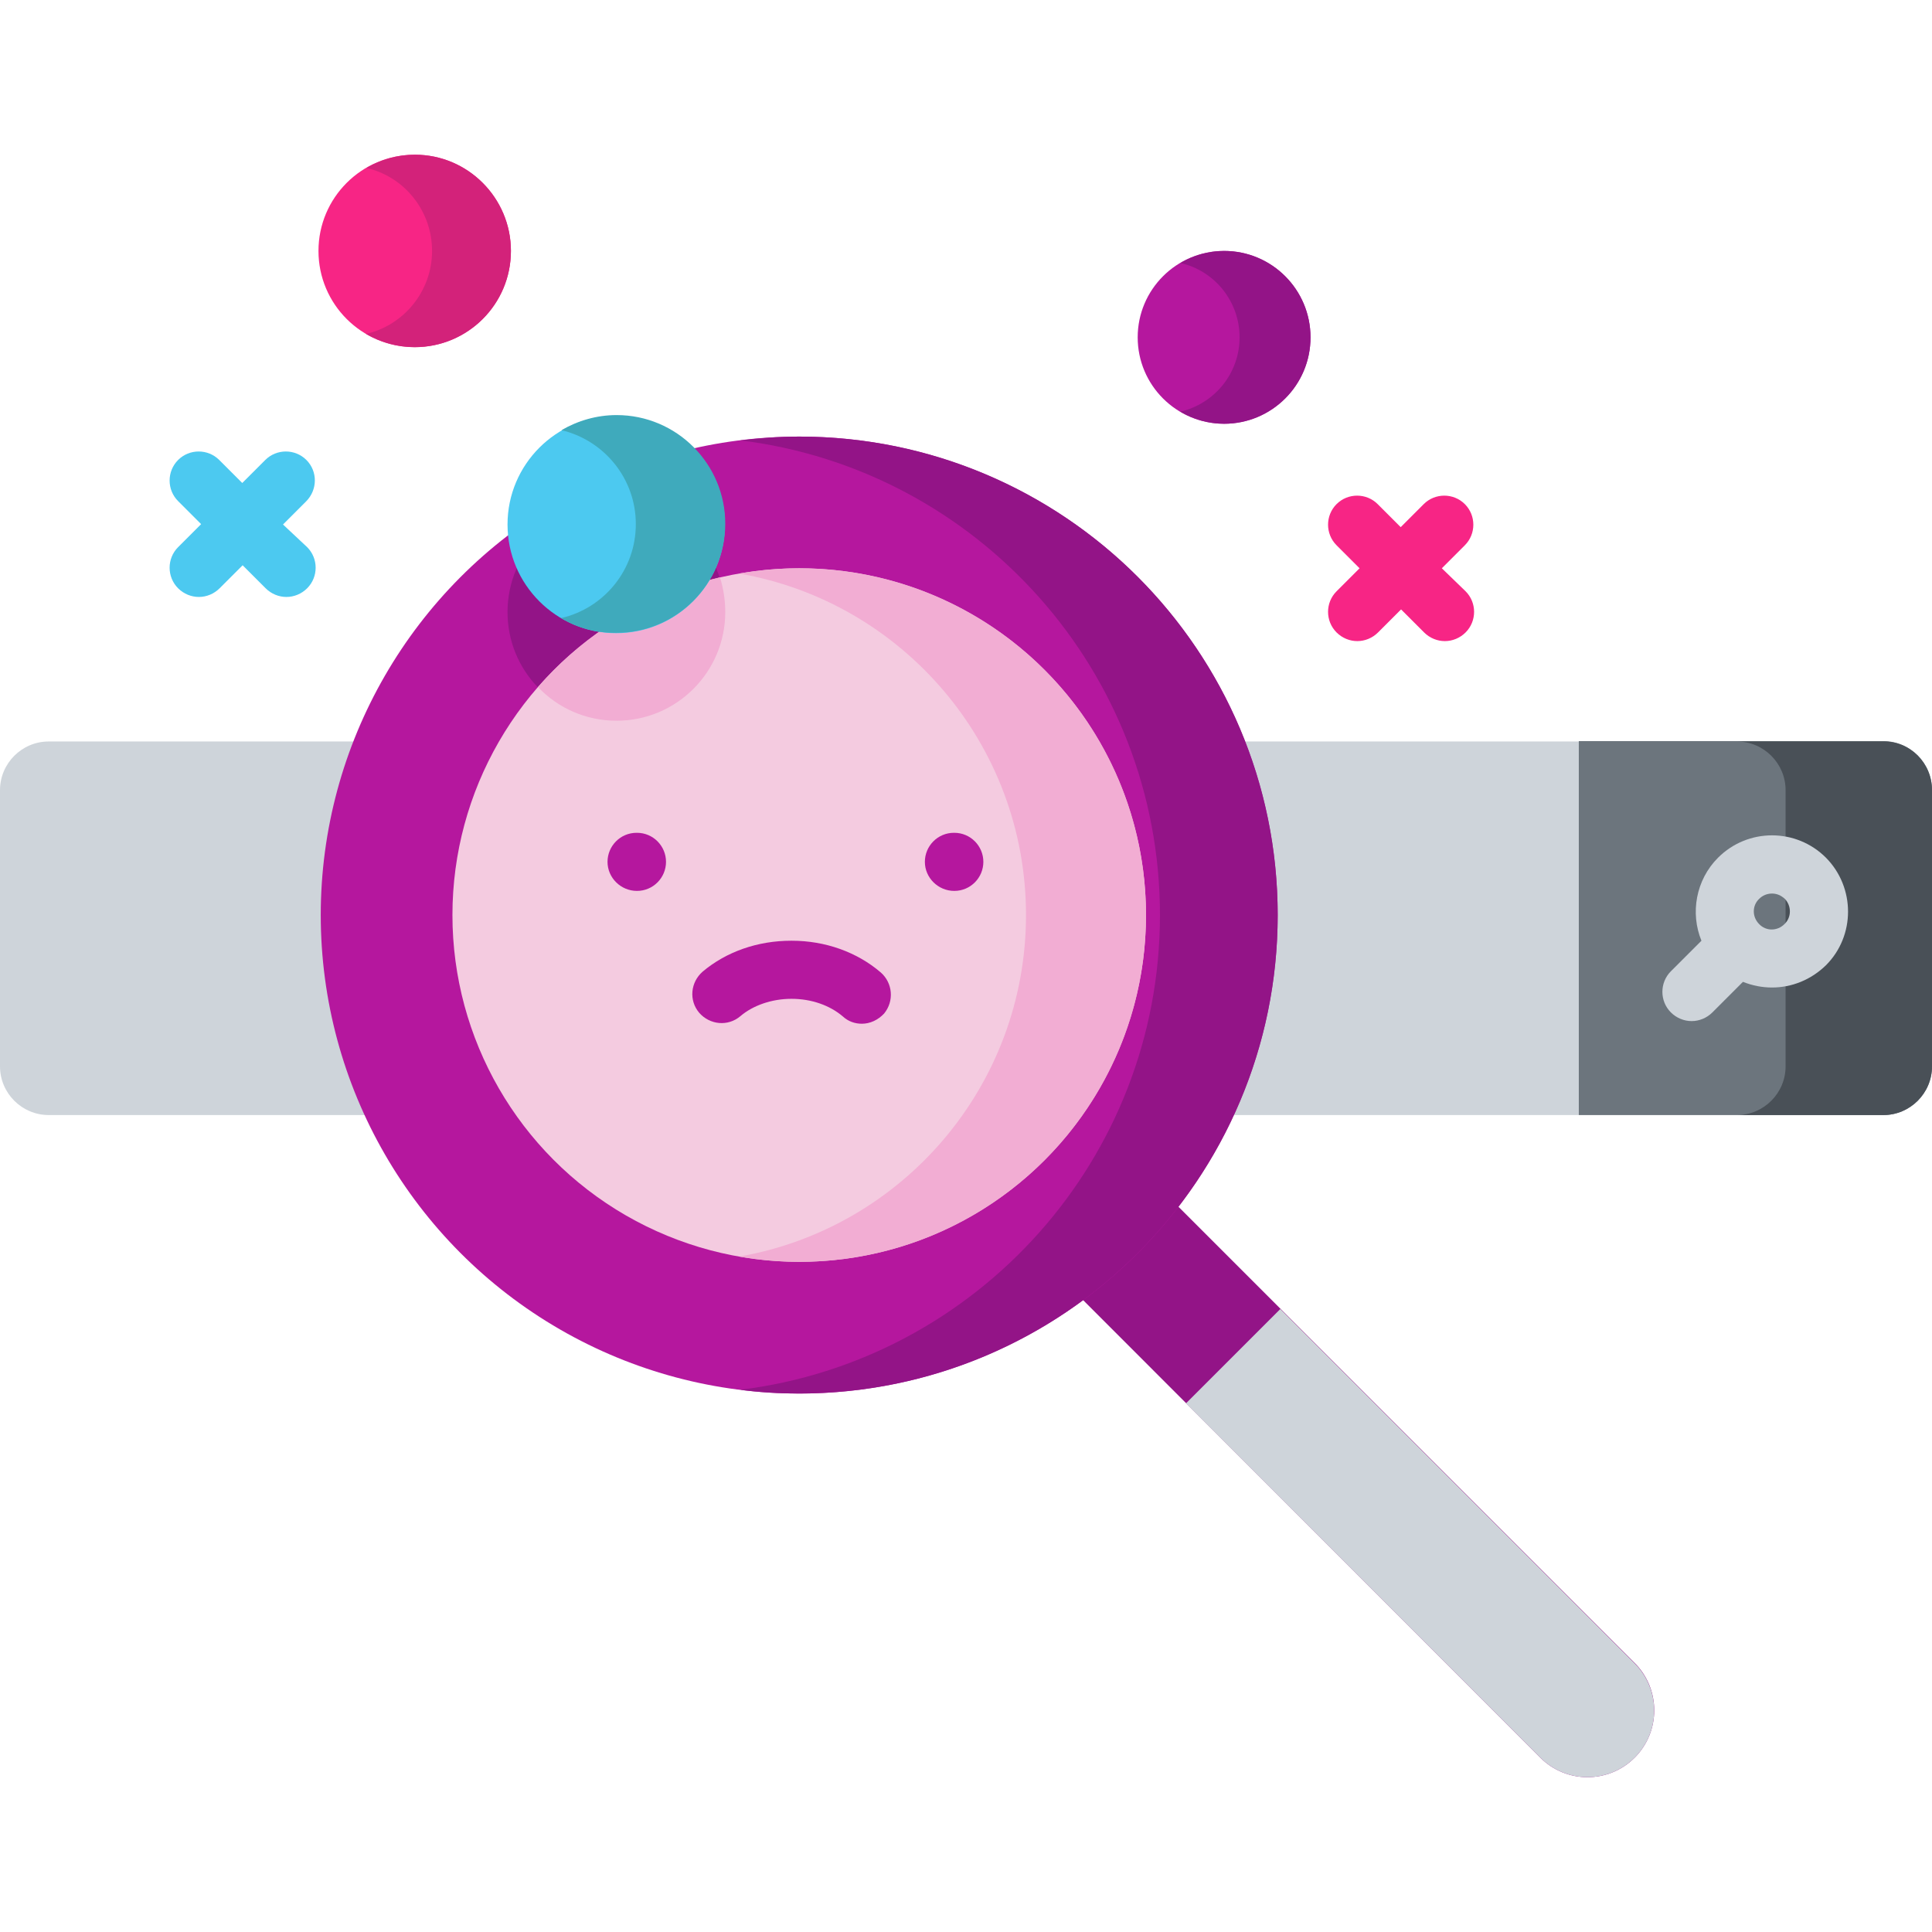 <?xml version="1.0" encoding="utf-8"?>
<!-- Generator: Adobe Illustrator 23.0.0, SVG Export Plug-In . SVG Version: 6.00 Build 0)  -->
<svg version="1.1" id="Capa_1" xmlns="http://www.w3.org/2000/svg" xmlns:xlink="http://www.w3.org/1999/xlink" x="0px" y="0px"
	 viewBox="0 0 512 512" style="enable-background:new 0 0 512 512;" xml:space="preserve">
<style type="text/css">
	.st0{fill:#CED4DA;}
	.st1{fill:#6C757D;}
	.st2{fill:#495057;}
	.st3{fill:#931487;}
	.st4{fill:#B5179E;}
	.st5{fill:#F4CBE0;}
	.st6{fill:#F2ADD3;}
	.st7{fill:#4CC9F0;}
	.st8{fill:#F72585;}
	.st9{fill:#D3227A;}
	.st10{fill:#3FAABC;}
</style>
<g>
	<g>
		<g>
			<path class="st0" d="M499.1,295.5H12.9c-7.1,0-12.9-5.8-12.9-12.9v-73.2c0-7.1,5.8-12.9,12.9-12.9h486.1
				c7.1,0,12.9,5.8,12.9,12.9v73.2C512,289.7,506.2,295.5,499.1,295.5z"/>
			<path class="st1" d="M499.1,196.4h-80.7v99.1h80.7c7.1,0,12.9-5.8,12.9-12.9v-73.2C512,202.2,506.2,196.4,499.1,196.4
				L499.1,196.4z"/>
			<path class="st2" d="M512,209.4v73.2c0,7.1-5.8,12.9-12.9,12.9h-38.8c7.1,0,12.9-5.8,12.9-12.9v-73.2c0-7.1-5.8-12.9-12.9-12.9
				h38.8C506.2,196.4,512,202.2,512,209.4z"/>
		</g>
		<g>
			<g>
				<g>
					<path class="st3" d="M433.2,465.8c-6.9,6.9-18.1,6.9-25,0L276.8,334.3l25-25l131.5,131.5C440.1,447.7,440.1,458.9,433.2,465.8z
						"/>
					<g>
						<path class="st0" d="M314.3,371.9l93.9,93.9c6.9,6.9,18.1,6.9,25,0s6.9-18.1,0-25l-93.9-93.9L314.3,371.9z"/>
					</g>
				</g>
				<circle class="st4" cx="211.8" cy="242.5" r="126.8"/>
				<g>
					<path class="st3" d="M190.7,153c-19,4.5-35.8,14.8-48.2,29.1c-5-5.2-8-12.2-8-19.9c0-15.9,12.9-28.8,28.8-28.8
						C176.1,133.3,186.9,141.6,190.7,153L190.7,153z"/>
					<path class="st3" d="M338.6,242.5c0,70-56.8,126.8-126.8,126.8c-5.3,0-10.5-0.3-15.6-1c62.6-7.7,111.2-61.1,111.2-125.8
						c0-64.7-48.5-118.1-111.2-125.8c5.1-0.6,10.3-1,15.6-1C281.8,115.7,338.6,172.4,338.6,242.5L338.6,242.5z"/>
				</g>
			</g>
			<circle class="st5" cx="211.8" cy="242.5" r="91.9"/>
			<g>
				<path class="st6" d="M192.2,162.2c0,15.9-12.9,28.8-28.8,28.8c-8.2,0-15.6-3.4-20.8-8.9c12.4-14.3,29.2-24.6,48.2-29.1
					C191.7,155.9,192.2,159,192.2,162.2L192.2,162.2z"/>
				<path class="st6" d="M303.7,242.5c0,50.8-41.1,91.9-91.9,91.9c-5.4,0-10.7-0.5-15.9-1.4c43.2-7.5,76-45.2,76-90.5
					c0-45.3-32.8-83-76-90.5c5.2-0.9,10.5-1.4,15.9-1.4C262.6,150.6,303.7,191.7,303.7,242.5L303.7,242.5z"/>
			</g>
		</g>
		<path class="st0" d="M483.9,227.3c-7.9-7.9-20.7-7.9-28.6,0c-5.9,5.9-7.4,14.7-4.4,22l-8.1,8.1c-3,3-3,7.9,0,10.9
			c1.5,1.5,3.5,2.3,5.5,2.3s4-0.8,5.5-2.3l8.1-8.1c2.5,1,5.1,1.5,7.7,1.5c5.2,0,10.3-2,14.3-5.9l0,0
			C491.7,248,491.7,235.2,483.9,227.3L483.9,227.3z M472.9,244.9c-1.9,1.9-4.9,1.9-6.7,0c-1.9-1.9-1.9-4.9,0-6.7
			c0.9-0.9,2.1-1.4,3.4-1.4s2.4,0.5,3.4,1.4C474.8,240.1,474.8,243.1,472.9,244.9L472.9,244.9z"/>
		<g>
			<path class="st7" d="M81.2,121.9c-3-3-7.9-3-10.9,0l-6.1,6.1l-6.1-6.1c-3-3-7.9-3-10.9,0c-3,3-3,7.9,0,10.9l6.1,6.1l-6.1,6.1
				c-3,3-3,7.9,0,10.9c1.5,1.5,3.5,2.3,5.5,2.3s4-0.8,5.5-2.3l6.1-6.1l6.1,6.1c1.5,1.5,3.5,2.3,5.5,2.3s4-0.8,5.5-2.3
				c3-3,3-7.9,0-10.9L75,139l6.1-6.1C84.2,129.8,84.2,124.9,81.2,121.9z"/>
			<path class="st8" d="M382.1,150.6l6.1-6.1c3-3,3-7.9,0-10.9c-3-3-7.9-3-10.9,0l-6.1,6.1l-6.1-6.1c-3-3-7.9-3-10.9,0
				c-3,3-3,7.9,0,10.9l6.1,6.1l-6.1,6.1c-3,3-3,7.9,0,10.9c1.5,1.5,3.5,2.3,5.5,2.3s4-0.8,5.5-2.3l6.1-6.1l6.1,6.1
				c1.5,1.5,3.5,2.3,5.5,2.3s4-0.8,5.5-2.3c3-3,3-7.9,0-10.9L382.1,150.6z"/>
		</g>
		<g>
			<circle class="st8" cx="109.9" cy="66.5" r="25.5"/>
			<path class="st9" d="M135.4,66.5c0,14.1-11.4,25.5-25.5,25.5c-4.7,0-9.1-1.3-12.9-3.5c10-2.3,17.5-11.3,17.5-22
				c0-10.7-7.4-19.7-17.4-22c3.8-2.2,8.2-3.5,12.9-3.5C124,41,135.4,52.5,135.4,66.5z"/>
		</g>
		<g>
			<circle class="st4" cx="324.4" cy="89.4" r="22.9"/>
			<path class="st3" d="M347.3,89.4c0,12.7-10.3,22.9-22.9,22.9c-4.2,0-8.2-1.2-11.6-3.2c9-2.1,15.7-10.1,15.7-19.7
				c0-9.6-6.7-17.7-15.7-19.7c3.4-2,7.4-3.2,11.6-3.2C337.1,66.5,347.3,76.8,347.3,89.4L347.3,89.4z"/>
		</g>
		<g>
			<path class="st7" d="M134.5,139c0-15.9,12.9-28.8,28.8-28.8s28.8,12.9,28.8,28.8s-12.9,28.8-28.8,28.8S134.5,154.9,134.5,139"/>
			<path class="st10" d="M148.7,163.8c11.3-2.6,19.8-12.7,19.8-24.9c0-12.1-8.4-22.2-19.7-24.9c4.3-2.5,9.3-4,14.6-4
				c15.9,0,28.8,12.9,28.8,28.8c0,15.9-12.9,28.9-28.8,28.9C158,167.8,153,166.4,148.7,163.8"/>
		</g>
	</g>
	<g>
		<path class="st4" d="M228.4,271.3c-1.8,0-3.6-0.6-5-1.9c-3.5-3-8.4-4.7-13.6-4.7c0,0,0,0-0.1,0c-5.1,0-10.1,1.7-13.5,4.6
			c-3.3,2.8-8.1,2.3-10.9-0.9c-2.8-3.3-2.3-8.1,0.9-10.9c6.3-5.3,14.6-8.2,23.5-8.2h0.1c8.9,0,17.3,3,23.6,8.4
			c3.2,2.8,3.6,7.6,0.9,10.9C232.7,270.3,230.6,271.3,228.4,271.3L228.4,271.3z"/>
		<g>
			<g>
				<path class="st4" d="M168.8,236.1c-4.3,0-7.8-3.5-7.8-7.7s3.4-7.7,7.7-7.7h0.1c4.3,0,7.7,3.5,7.7,7.7S173.1,236.1,168.8,236.1z"
					/>
			</g>
		</g>
	</g>
</g>
<path class="st4" d="M252.9,236.1c-4.3,0-7.8-3.5-7.8-7.7s3.4-7.7,7.7-7.7h0.1c4.3,0,7.7,3.5,7.7,7.7S257.2,236.1,252.9,236.1
	L252.9,236.1z"/>
</svg>
